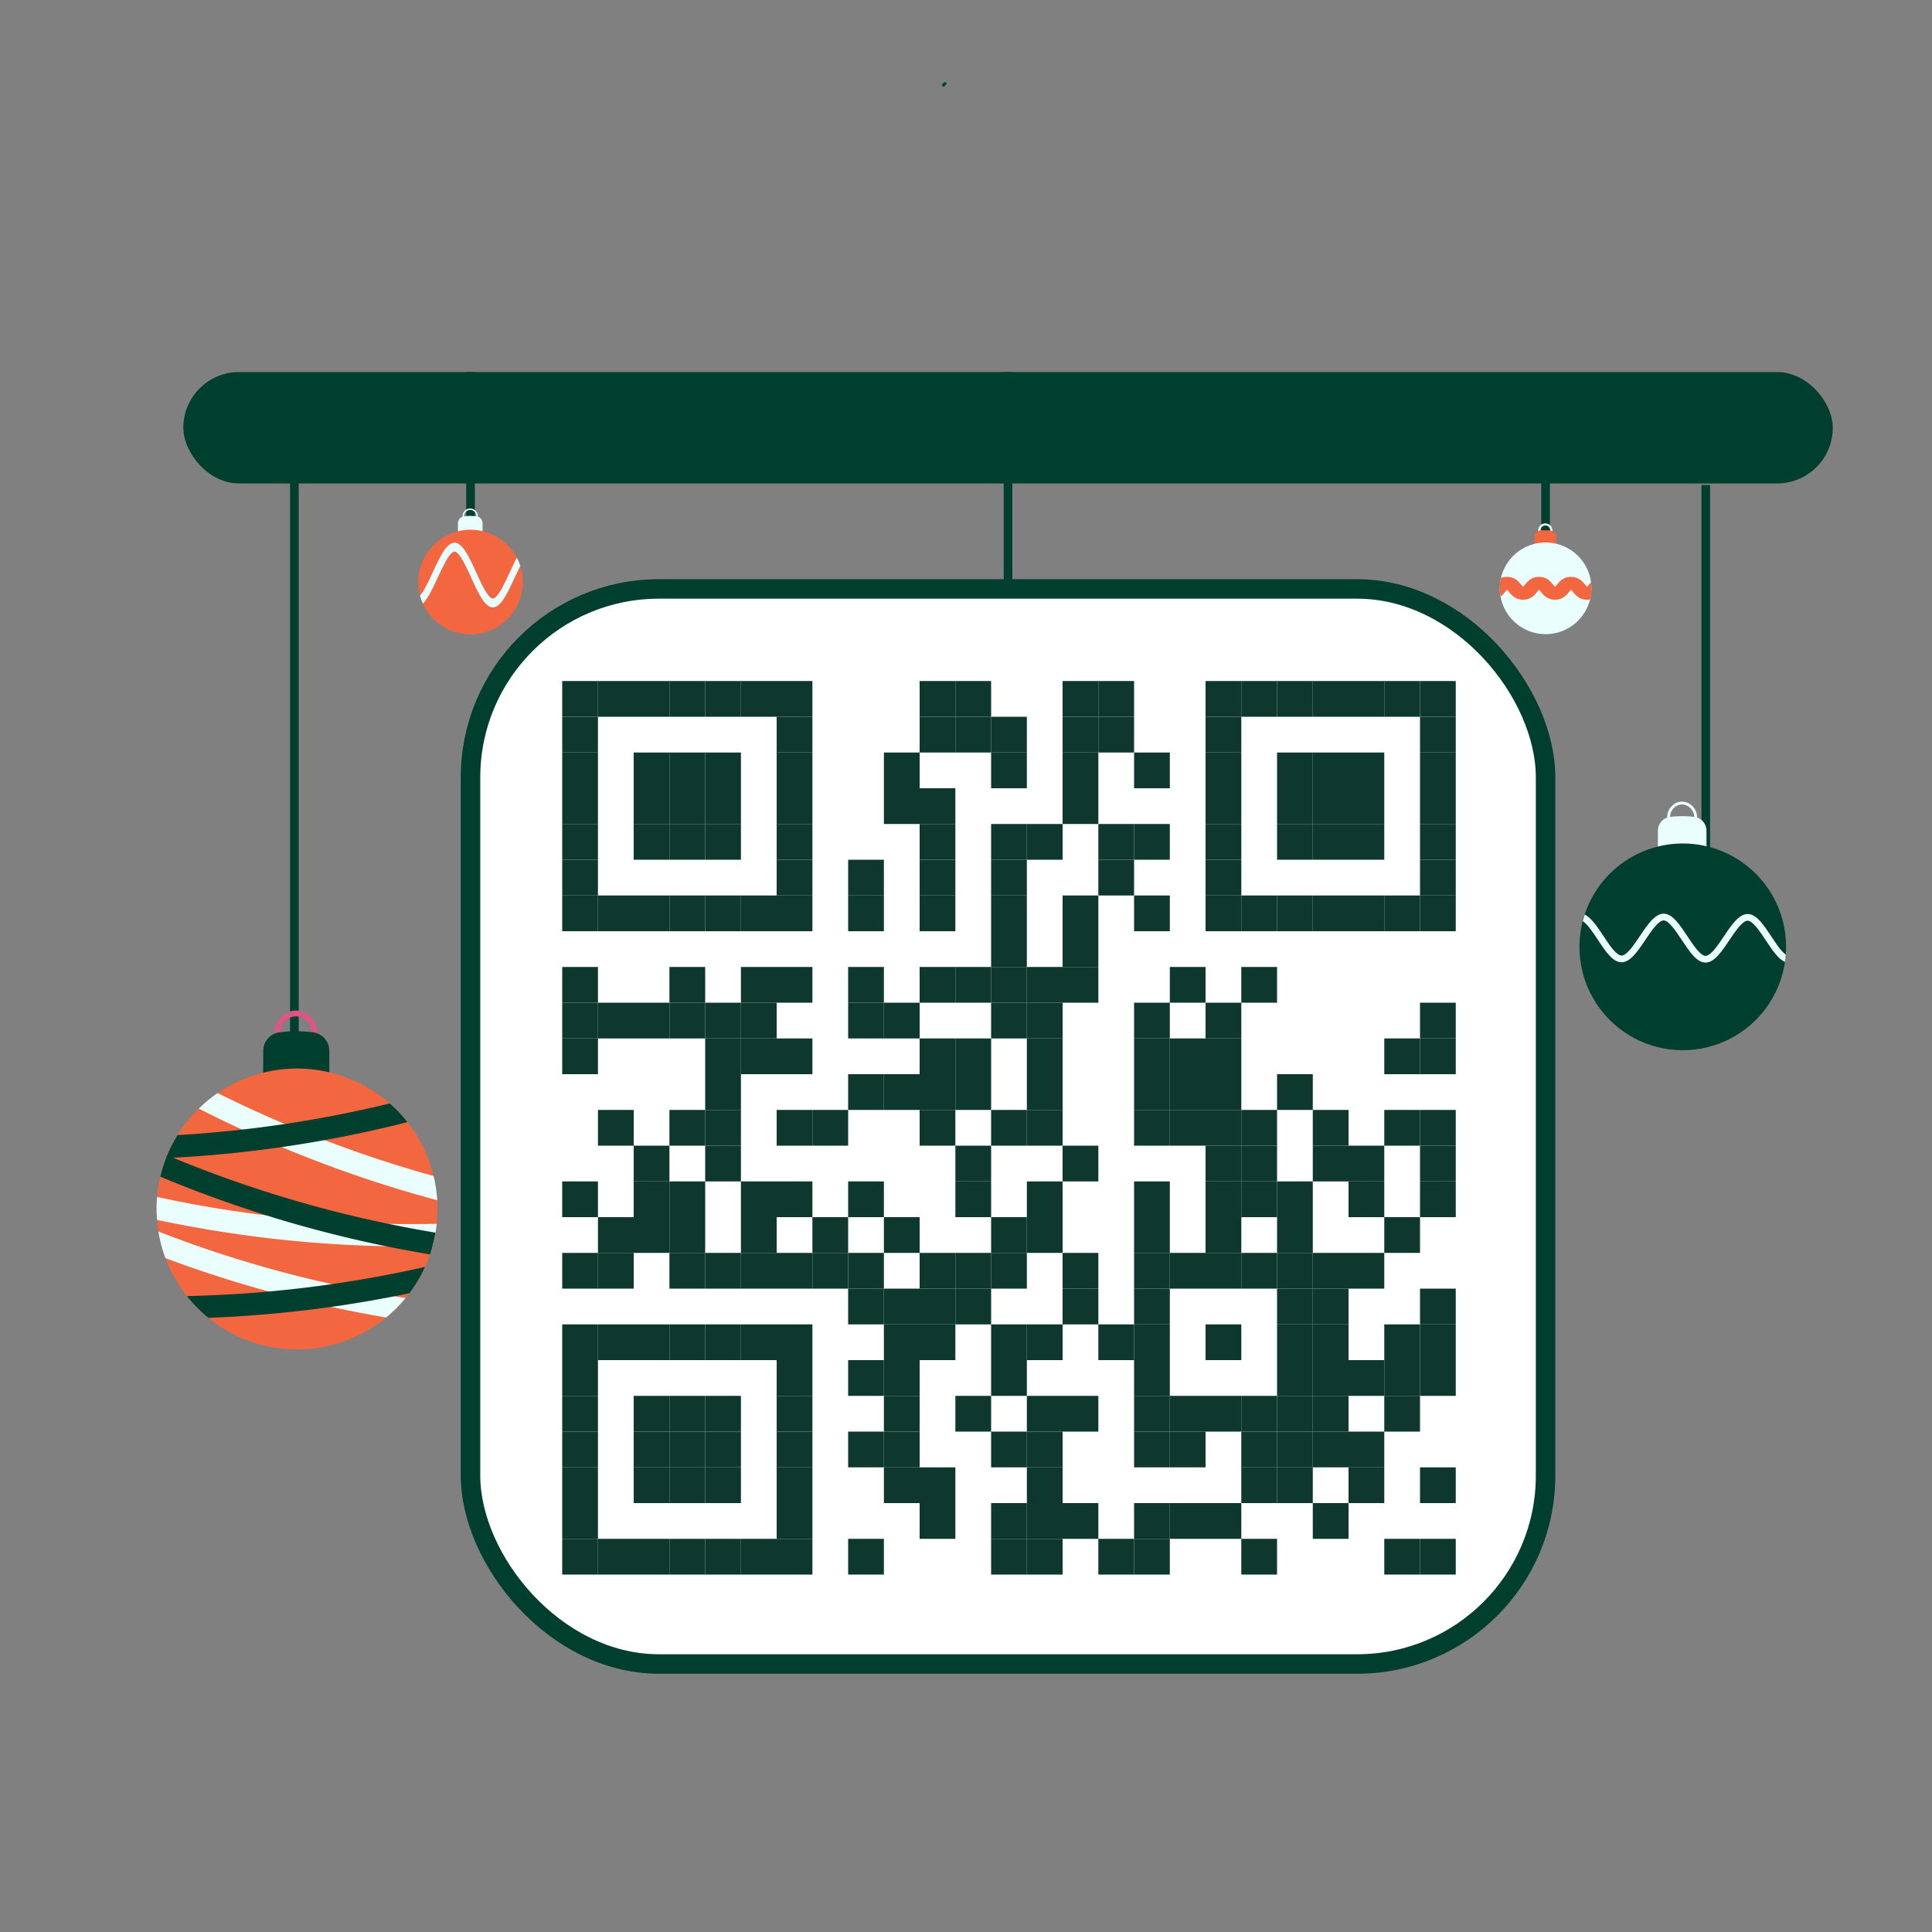 <svg xmlns="http://www.w3.org/2000/svg" viewBox="0 0 2000 2000" width="300" height="300" fill="none">
  <rect x="0" y="0" width="2000" height="2000" fill="#808080" stroke="none"/>
  <g>
    <defs>
      <style>
        .cls-2ne1{fill:none;stroke:#003f2e;stroke-miterlimit:10;stroke-width:8.96px}.cls-2ne3{fill:#eafefe}.cls-2ne4{fill:#003f2e}.cls-2ne6{fill:#f2673f}
      </style>
    </defs>
    <g id="\u0421\u043B\u043E\u0439_5" data-name="\u0421\u043B\u043E\u0439 5">
      <path d="M304.74 496.61v583.03M1765.81 502.09v376.08" class="cls-2ne1"/>
      <path d="M1727.37 847c-.54-8.28 5.71-15.19 13.05-15.66 7.94-.51 15.44 6.65 14.91 15.66" style="stroke-width: 2.95px; stroke: rgb(234, 254, 254); stroke-miterlimit: 10; fill: none;"/>
      <path d="M1766.56 886.42a107.9 107.9 0 0 0-50.43-.17l.16-26.42a14.24 14.24 0 0 1 12.42-14.12 101.1 101.1 0 0 1 10.33-.78 99.58 99.58 0 0 1 15 .78 14.24 14.24 0 0 1 12.49 14.12Z" class="cls-2ne3"/>
      <path d="M1848.91 980.2c0 2.71-.1 5.39-.29 8.06s-.47 5-.83 7.49a106.92 106.92 0 0 1-212.71-15.55 108.52 108.52 0 0 1 1.31-16.84c.38-2.37.83-4.73 1.36-7.05.21-.91.42-1.8.66-2.69.58-2.3 1.24-4.56 2-6.8a106.09 106.09 0 0 1 6.44-15.41c1.12-2.18 2.31-4.3 3.56-6.4a106.91 106.91 0 0 1 197.38 39.47c.35 2.33.61 4.69.8 7.06.2 2.87.32 5.74.32 8.66Z" class="cls-2ne4"/>
      <path d="M1848.62 988.26q-.28 3.78-.83 7.49c-7.08-3-13.32-12.48-19.86-22.37-6-9-13.4-20.25-18.79-20.27-5.39 0-12.89 11.17-18.92 20.15-8 11.92-15.59 23.2-24.68 23.2-9.11 0-16.61-11.38-24.56-23.38-6-9-13.4-20.25-18.79-20.27-5.38 0-12.88 11.15-18.91 20.13-8 11.94-15.59 23.21-24.69 23.21-9.1 0-16.6-11.37-24.56-23.39-4.83-7.3-10.61-16.06-15.51-19.14.58-2.3 1.24-4.56 2-6.8 6.87 3.27 13 12.47 19.33 22.11 6 9 13.39 20.25 18.79 20.27 5.4 0 12.89-11.16 18.92-20.13 8-11.94 15.6-23.22 24.68-23.22 9.12 0 16.62 11.38 24.56 23.39 6 9 13.4 20.26 18.79 20.28 5.4 0 12.9-11.17 18.93-20.14 8-11.93 15.59-23.21 24.68-23.21 9.11 0 16.61 11.37 24.55 23.38 4.6 7 10.12 15.33 14.87 18.71Z" class="cls-2ne3"/>
      <path d="M487.08 385.15v178.58M1043.53 385.15v239.39" class="cls-2ne1"/>
      <path d="M479.67 535.12a7.13 7.13 0 1 1 14.16 0" style="stroke-width: 1.49px; stroke: rgb(234, 254, 254); stroke-miterlimit: 10; fill: none;"/>
      <path d="M499.52 555.06A54.66 54.66 0 0 0 474 555l.08-13.38a7.2 7.2 0 0 1 6.29-7.15 51.67 51.67 0 0 1 5.22-.39 50.5 50.5 0 0 1 7.62.39 7.21 7.21 0 0 1 6.32 7.15Z" class="cls-2ne3"/>
      <path d="M541.22 602.54a53.54 53.54 0 0 1-.57 7.88 53.51 53.51 0 0 1-5 16.06 54.15 54.15 0 0 1-97.27-.27c-.23-.47-.45-1-.67-1.43a54.38 54.38 0 0 1-4.09-30.78c.18-1.2.41-2.39.68-3.57.11-.46.22-.92.34-1.36.29-1.16.62-2.31 1-3.45a54 54 0 0 1 3.25-7.79 56.25 56.25 0 0 1 1.81-3.24 54.15 54.15 0 0 1 93.28.87c.37.63.72 1.28 1.06 1.93a49.71 49.71 0 0 1 2.18 4.67c.5 1.23 1 2.51 1.38 3.79a53.7 53.7 0 0 1 2 8.72c.17 1.17.31 2.37.4 3.58.16 1.47.22 2.92.22 4.39Z" class="cls-2ne6"/>
      <path d="M538.6 585.87c-2 4-4 8.24-5.85 12.21-7.33 15.77-14.26 30.68-22.57 30.68-8.33 0-15.18-15-22.45-30.91-5.46-11.94-12.25-26.78-17.17-26.8-4.93 0-11.79 14.75-17.3 26.61-5.16 11.1-10.11 21.77-15.49 27.12a54.36 54.36 0 0 1-2.94-8.26c4.23-4.77 9.07-15.17 13.15-24 7.34-15.78 14.27-30.69 22.58-30.69 8.33.06 15.18 15 22.45 30.92 5.46 11.94 12.24 26.78 17.17 26.81 4.94 0 11.8-14.77 17.3-26.62 2.55-5.49 5-10.87 7.57-15.55a49.71 49.71 0 0 1 2.18 4.67c.49 1.25.96 2.53 1.37 3.81Z" class="cls-2ne3"/>
      <path d="M287.6 1070.43c-.74-11.25 7.77-20.66 17.74-21.29 10.8-.69 21 9 20.28 21.29" style="stroke: rgb(218, 86, 133); stroke-width: 6.01px; stroke-miterlimit: 10; fill: none;"/>
      <path d="M340.88 1124a146.8 146.8 0 0 0-68.56-.23l.22-35.92a19.34 19.34 0 0 1 16.89-19.19 136.46 136.46 0 0 1 34.48 0 19.37 19.37 0 0 1 17 19.2Z" class="cls-2ne4"/>
      <path d="M452.87 1251.48a142.7 142.7 0 0 1-.82 15.41c-.31 3.07-.74 6.09-1.25 9.09a133.55 133.55 0 0 1-3.16 14.15c-.74 2.83-1.62 5.63-2.58 8.39a132.89 132.89 0 0 1-5.15 13c-.62 1.43-1.3 2.85-2 4.26a142.68 142.68 0 0 1-14.13 23q-1.89 2.54-3.9 5a145.93 145.93 0 0 1-20.21 20.17c-.26.24-.53.47-.8.68a145.27 145.27 0 0 1-183.13-.32c-1.21-1-2.39-2-3.56-3A146 146 0 0 1 176.7 1315q-3-6.15-5.4-12.62a141.5 141.5 0 0 1-7.31-27.54q-1-6-1.44-12.07c-.3-3.74-.45-7.5-.45-11.31 0-4.17.18-8.31.54-12.39.28-3.54.71-7 1.26-10.49.52-3.25 1.13-6.45 1.86-9.61.07-.32.14-.64.23-.94a138.7 138.7 0 0 1 5.95-19.16c.36-1 .75-2 1.18-2.94 1.49-3.69 3.17-7.29 5-10.8q2.29-4.44 4.84-8.69c.29-.48.57-1 .88-1.41a145.06 145.06 0 0 1 22-27.44 141.79 141.79 0 0 1 19.54-16.08 145.61 145.61 0 0 1 208.08 47.26 143.45 143.45 0 0 1 15.44 38.65q1.49 6.22 2.44 12.67c.48 3.17.83 6.38 1.08 9.61.08.9.15 1.81.2 2.74.16 3 .25 6.01.25 9.04Z" class="cls-2ne6"/>
      <path d="M452.58 1242.46a1266.18 1266.18 0 0 1-144.25-48.15q-8.37-3.36-16.68-6.86-20.65-8.65-41.07-18.1-22.59-10.41-44.78-21.74a141.79 141.79 0 0 1 19.54-16.08q34.2 17.12 69.34 32 11.11 4.76 22.31 9.25 9.4 3.79 18.93 7.43c36.95 14.17 74.77 26.62 112.94 37.19q1.49 6.22 2.44 12.67c.48 3.17.83 6.38 1.08 9.61.08.94.15 1.85.2 2.78ZM452.05 1266.89c-.31 3.07-.74 6.09-1.25 9.09a133.55 133.55 0 0 1-3.16 14.15q-11.36.21-22.72.21-12.62 0-25.23-.25c-30.77-.6-61.55-2.35-92.05-5.2a1270.15 1270.15 0 0 1-145.09-22.1c-.3-3.74-.45-7.5-.45-11.31 0-4.17.18-8.31.54-12.39 37.44 8.13 75.41 14.51 113.45 19.12q16.85 2 33.7 3.62c30.63 2.87 61.53 4.58 92.45 5.13q24.95.45 49.81-.07ZM419.88 1343.69a145.93 145.93 0 0 1-20.21 20.17q-28.51-4.86-56.8-11-30.28-6.58-60.09-14.65c-1.45-.39-2.89-.79-4.33-1.2-36.11-9.87-72-21.45-107.15-34.57a141.5 141.5 0 0 1-7.31-27.54 1244.18 1244.18 0 0 0 124.83 41q27.26 7.37 55 13.48 32.1 7.14 64.6 12.53c3.82.57 7.63 1.19 11.46 1.78Z" class="cls-2ne3"/>
      <path d="M439.91 1311.51c-.62 1.43-1.3 2.85-2 4.26a142.68 142.68 0 0 1-14.13 23q-7.66 1.63-15.37 3.1-32.64 6.39-65.54 11-20.13 2.85-40.28 5c-28.78 3.12-57.79 5.24-86.85 6.36-1.21-1-2.39-2-3.56-3a143.48 143.48 0 0 1-18.66-19.52c28.37-.62 56.74-2.21 84.93-4.76q10.85-1 21.65-2.13 21.86-2.35 43.71-5.55c32.19-4.63 64.36-10.56 96.1-17.76ZM421.77 1161.63c-28.39 7.2-57.08 13.44-85.85 18.62q-17.54 3.18-35.09 5.85c-3.07.46-6.11.91-9.18 1.35-37.17 5.35-74.75 9-112.37 11.07l-7.34.37c.36-1 .75-2 1.18-2.94 1.49-3.69 3.17-7.29 5-10.8q2.29-4.44 4.84-8.69c.29-.48.57-1 .88-1.41q33.44-1.92 66.77-5.7 22.12-2.49 44.1-5.78l2.67-.39c35.54-5.38 71-12.37 106.12-20.88a144.9 144.9 0 0 1 18.27 19.33Z" class="cls-2ne4"/>
      <path d="M450.8 1276a133.55 133.55 0 0 1-3.16 14.15c-.74 2.83-1.62 5.63-2.58 8.39q-22.72-3.8-45.37-8.43c-33.78-6.91-67.32-15.22-100.27-24.82q-11.69-3.39-23.33-7.06a1249.826 1249.826 0 0 1-110.1-40.16 138.7 138.7 0 0 1 5.95-19.16c.36-1 .75-2 1.18-2.94 2 .87 4.11 1.73 6.16 2.57A1240.28 1240.28 0 0 0 305.91 1243c31.66 9.25 63.88 17.25 96.33 23.93q24.21 5.07 48.56 9.07Z" class="cls-2ne4"/>
      <path d="M1599.98 399.22v233.92" class="cls-2ne1"/>
      <path d="M1593.49 549.89a6.25 6.25 0 1 1 12.41 0" style="stroke-width: 2.18px; stroke: rgb(234, 254, 254); stroke-miterlimit: 10; fill: none;"/>
      <path d="M1610.89 567.37a48.1 48.1 0 0 0-22.39-.08l.07-11.72a6.32 6.32 0 0 1 5.52-6.27 43.83 43.83 0 0 1 11.25 0 6.33 6.33 0 0 1 5.55 6.27Z" class="cls-2ne6"/>
      <path d="M1647.44 609a47.47 47.47 0 0 1-4.87 21c-.1.19-.19.38-.29.56-.44.87-.91 1.72-1.41 2.56a47.77 47.77 0 0 1-11 12.8 47.45 47.45 0 0 1-72.37-15.86c-.06-.1-.11-.2-.16-.3-.48-1-.92-2-1.33-3a46.75 46.75 0 0 1-2.64-9.08 47.63 47.63 0 0 1-.8-8.67 47.07 47.07 0 0 1 .59-7.47c.16-1.06.36-2.11.6-3.14a47.32 47.32 0 0 1 4-11c.47-.92 1-1.82 1.51-2.7l.07-.14a47.49 47.49 0 0 1 81.33 0l.45.75c.65 1.14 1.25 2.29 1.82 3.48.36.75.7 1.53 1 2.3a47.51 47.51 0 0 1 3 11c0 .23.06.46.09.69.11.81.2 1.62.26 2.45.1 1.2.15 2.47.15 3.77Z" class="cls-2ne3"/>
      <path d="M1647.29 605.16c-.06-.83-.15-1.64-.26-2.45-.82.87-1.5 1.72-2.08 2.45a16 16 0 0 1-2.09 2.34 16.56 16.56 0 0 1-2.07-2.34c-2.4-3-6.4-8-14.48-8s-12.07 5-14.46 8a16.55 16.55 0 0 1-2.09 2.34 16 16 0 0 1-2.07-2.34c-2.4-3-6.41-8-14.48-8s-12.07 5-14.47 8a16 16 0 0 1-2.08 2.34 16.55 16.55 0 0 1-2.08-2.34c-2.39-3-6.4-8-14.48-8a16.15 16.15 0 0 0-6.38 1.23c-.24 1-.44 2.08-.6 3.14a47.07 47.07 0 0 0-.59 7.47 47.63 47.63 0 0 0 .8 8.67 26 26 0 0 0 4.71-4.84 18.46 18.46 0 0 1 2.07-2.34 17 17 0 0 1 2.09 2.34c2.4 3 6.4 8 14.47 8s12.08-5 14.47-8a16.92 16.92 0 0 1 2.08-2.33 16.29 16.29 0 0 1 2.08 2.33c2.4 3 6.41 8 14.47 8s12.08-5 14.48-8a17.71 17.71 0 0 1 2.07-2.34 17.69 17.69 0 0 1 2.09 2.34c2.4 3 6.4 8 14.46 8a17.36 17.36 0 0 0 3.16-.28 47.43 47.43 0 0 0 1.42-11.57c-.01-1.28-.06-2.55-.16-3.82Z" class="cls-2ne6"/>
      <path d="M977.17 85.47 975.64 87a1.21 1.21 0 0 0-.31.49 1.11 1.11 0 0 0-.13.57 1.15 1.15 0 0 0 .13.58 1.11 1.11 0 0 0 .31.48 1.47 1.47 0 0 0 1.06.44h.4a1.44 1.44 0 0 0 .66-.39l1.53-1.53a1 1 0 0 0 .31-.48 1.06 1.06 0 0 0 .13-.58 1.08 1.08 0 0 0-.13-.58 1.14 1.14 0 0 0-.31-.48 1.5 1.5 0 0 0-1.06-.44l-.39.06a1.54 1.54 0 0 0-.67.38Z" class="cls-2ne4"/>
      <rect width="1112.9" height="1112.9" x="487.08" y="609.67" rx="195.07" style="fill: rgb(255, 255, 255); stroke-width: 20.18px; stroke-miterlimit: 10; stroke: rgb(0, 63, 46);"/>
      <rect width="1707.48" height="115.31" x="189.79" y="385.15" class="cls-2ne4" rx="57.65"/>
    </g>
  </g>
  <svg>
    <g>
      <g transform="translate(582, 705)scale(3.7)">
        <rect x="0" y="0" width="250" height="250" fill="#ffffff"/>
        <rect x="0" y="0" width="10" height="10" fill="#0e372d"/>
        <rect x="10" y="0" width="10" height="10" fill="#0e372d"/>
        <rect x="20" y="0" width="10" height="10" fill="#0e372d"/>
        <rect x="30" y="0" width="10" height="10" fill="#0e372d"/>
        <rect x="40" y="0" width="10" height="10" fill="#0e372d"/>
        <rect x="50" y="0" width="10" height="10" fill="#0e372d"/>
        <rect x="60" y="0" width="10" height="10" fill="#0e372d"/>
        <rect x="100" y="0" width="10" height="10" fill="#0e372d"/>
        <rect x="110" y="0" width="10" height="10" fill="#0e372d"/>
        <rect x="140" y="0" width="10" height="10" fill="#0e372d"/>
        <rect x="150" y="0" width="10" height="10" fill="#0e372d"/>
        <rect x="180" y="0" width="10" height="10" fill="#0e372d"/>
        <rect x="190" y="0" width="10" height="10" fill="#0e372d"/>
        <rect x="200" y="0" width="10" height="10" fill="#0e372d"/>
        <rect x="210" y="0" width="10" height="10" fill="#0e372d"/>
        <rect x="220" y="0" width="10" height="10" fill="#0e372d"/>
        <rect x="230" y="0" width="10" height="10" fill="#0e372d"/>
        <rect x="240" y="0" width="10" height="10" fill="#0e372d"/>
        <rect x="0" y="10" width="10" height="10" fill="#0e372d"/>
        <rect x="60" y="10" width="10" height="10" fill="#0e372d"/>
        <rect x="100" y="10" width="10" height="10" fill="#0e372d"/>
        <rect x="110" y="10" width="10" height="10" fill="#0e372d"/>
        <rect x="120" y="10" width="10" height="10" fill="#0e372d"/>
        <rect x="140" y="10" width="10" height="10" fill="#0e372d"/>
        <rect x="150" y="10" width="10" height="10" fill="#0e372d"/>
        <rect x="180" y="10" width="10" height="10" fill="#0e372d"/>
        <rect x="240" y="10" width="10" height="10" fill="#0e372d"/>
        <rect x="0" y="20" width="10" height="10" fill="#0e372d"/>
        <rect x="20" y="20" width="10" height="10" fill="#0e372d"/>
        <rect x="30" y="20" width="10" height="10" fill="#0e372d"/>
        <rect x="40" y="20" width="10" height="10" fill="#0e372d"/>
        <rect x="60" y="20" width="10" height="10" fill="#0e372d"/>
        <rect x="90" y="20" width="10" height="10" fill="#0e372d"/>
        <rect x="120" y="20" width="10" height="10" fill="#0e372d"/>
        <rect x="140" y="20" width="10" height="10" fill="#0e372d"/>
        <rect x="160" y="20" width="10" height="10" fill="#0e372d"/>
        <rect x="180" y="20" width="10" height="10" fill="#0e372d"/>
        <rect x="200" y="20" width="10" height="10" fill="#0e372d"/>
        <rect x="210" y="20" width="10" height="10" fill="#0e372d"/>
        <rect x="220" y="20" width="10" height="10" fill="#0e372d"/>
        <rect x="240" y="20" width="10" height="10" fill="#0e372d"/>
        <rect x="0" y="30" width="10" height="10" fill="#0e372d"/>
        <rect x="20" y="30" width="10" height="10" fill="#0e372d"/>
        <rect x="30" y="30" width="10" height="10" fill="#0e372d"/>
        <rect x="40" y="30" width="10" height="10" fill="#0e372d"/>
        <rect x="60" y="30" width="10" height="10" fill="#0e372d"/>
        <rect x="90" y="30" width="10" height="10" fill="#0e372d"/>
        <rect x="100" y="30" width="10" height="10" fill="#0e372d"/>
        <rect x="140" y="30" width="10" height="10" fill="#0e372d"/>
        <rect x="180" y="30" width="10" height="10" fill="#0e372d"/>
        <rect x="200" y="30" width="10" height="10" fill="#0e372d"/>
        <rect x="210" y="30" width="10" height="10" fill="#0e372d"/>
        <rect x="220" y="30" width="10" height="10" fill="#0e372d"/>
        <rect x="240" y="30" width="10" height="10" fill="#0e372d"/>
        <rect x="0" y="40" width="10" height="10" fill="#0e372d"/>
        <rect x="20" y="40" width="10" height="10" fill="#0e372d"/>
        <rect x="30" y="40" width="10" height="10" fill="#0e372d"/>
        <rect x="40" y="40" width="10" height="10" fill="#0e372d"/>
        <rect x="60" y="40" width="10" height="10" fill="#0e372d"/>
        <rect x="100" y="40" width="10" height="10" fill="#0e372d"/>
        <rect x="120" y="40" width="10" height="10" fill="#0e372d"/>
        <rect x="130" y="40" width="10" height="10" fill="#0e372d"/>
        <rect x="150" y="40" width="10" height="10" fill="#0e372d"/>
        <rect x="160" y="40" width="10" height="10" fill="#0e372d"/>
        <rect x="180" y="40" width="10" height="10" fill="#0e372d"/>
        <rect x="200" y="40" width="10" height="10" fill="#0e372d"/>
        <rect x="210" y="40" width="10" height="10" fill="#0e372d"/>
        <rect x="220" y="40" width="10" height="10" fill="#0e372d"/>
        <rect x="240" y="40" width="10" height="10" fill="#0e372d"/>
        <rect x="0" y="50" width="10" height="10" fill="#0e372d"/>
        <rect x="60" y="50" width="10" height="10" fill="#0e372d"/>
        <rect x="80" y="50" width="10" height="10" fill="#0e372d"/>
        <rect x="100" y="50" width="10" height="10" fill="#0e372d"/>
        <rect x="120" y="50" width="10" height="10" fill="#0e372d"/>
        <rect x="150" y="50" width="10" height="10" fill="#0e372d"/>
        <rect x="180" y="50" width="10" height="10" fill="#0e372d"/>
        <rect x="240" y="50" width="10" height="10" fill="#0e372d"/>
        <rect x="0" y="60" width="10" height="10" fill="#0e372d"/>
        <rect x="10" y="60" width="10" height="10" fill="#0e372d"/>
        <rect x="20" y="60" width="10" height="10" fill="#0e372d"/>
        <rect x="30" y="60" width="10" height="10" fill="#0e372d"/>
        <rect x="40" y="60" width="10" height="10" fill="#0e372d"/>
        <rect x="50" y="60" width="10" height="10" fill="#0e372d"/>
        <rect x="60" y="60" width="10" height="10" fill="#0e372d"/>
        <rect x="80" y="60" width="10" height="10" fill="#0e372d"/>
        <rect x="100" y="60" width="10" height="10" fill="#0e372d"/>
        <rect x="120" y="60" width="10" height="10" fill="#0e372d"/>
        <rect x="140" y="60" width="10" height="10" fill="#0e372d"/>
        <rect x="160" y="60" width="10" height="10" fill="#0e372d"/>
        <rect x="180" y="60" width="10" height="10" fill="#0e372d"/>
        <rect x="190" y="60" width="10" height="10" fill="#0e372d"/>
        <rect x="200" y="60" width="10" height="10" fill="#0e372d"/>
        <rect x="210" y="60" width="10" height="10" fill="#0e372d"/>
        <rect x="220" y="60" width="10" height="10" fill="#0e372d"/>
        <rect x="230" y="60" width="10" height="10" fill="#0e372d"/>
        <rect x="240" y="60" width="10" height="10" fill="#0e372d"/>
        <rect x="120" y="70" width="10" height="10" fill="#0e372d"/>
        <rect x="140" y="70" width="10" height="10" fill="#0e372d"/>
        <rect x="0" y="80" width="10" height="10" fill="#0e372d"/>
        <rect x="30" y="80" width="10" height="10" fill="#0e372d"/>
        <rect x="50" y="80" width="10" height="10" fill="#0e372d"/>
        <rect x="60" y="80" width="10" height="10" fill="#0e372d"/>
        <rect x="80" y="80" width="10" height="10" fill="#0e372d"/>
        <rect x="100" y="80" width="10" height="10" fill="#0e372d"/>
        <rect x="110" y="80" width="10" height="10" fill="#0e372d"/>
        <rect x="120" y="80" width="10" height="10" fill="#0e372d"/>
        <rect x="130" y="80" width="10" height="10" fill="#0e372d"/>
        <rect x="140" y="80" width="10" height="10" fill="#0e372d"/>
        <rect x="170" y="80" width="10" height="10" fill="#0e372d"/>
        <rect x="190" y="80" width="10" height="10" fill="#0e372d"/>
        <rect x="0" y="90" width="10" height="10" fill="#0e372d"/>
        <rect x="10" y="90" width="10" height="10" fill="#0e372d"/>
        <rect x="20" y="90" width="10" height="10" fill="#0e372d"/>
        <rect x="30" y="90" width="10" height="10" fill="#0e372d"/>
        <rect x="40" y="90" width="10" height="10" fill="#0e372d"/>
        <rect x="50" y="90" width="10" height="10" fill="#0e372d"/>
        <rect x="80" y="90" width="10" height="10" fill="#0e372d"/>
        <rect x="90" y="90" width="10" height="10" fill="#0e372d"/>
        <rect x="120" y="90" width="10" height="10" fill="#0e372d"/>
        <rect x="130" y="90" width="10" height="10" fill="#0e372d"/>
        <rect x="160" y="90" width="10" height="10" fill="#0e372d"/>
        <rect x="180" y="90" width="10" height="10" fill="#0e372d"/>
        <rect x="240" y="90" width="10" height="10" fill="#0e372d"/>
        <rect x="0" y="100" width="10" height="10" fill="#0e372d"/>
        <rect x="40" y="100" width="10" height="10" fill="#0e372d"/>
        <rect x="50" y="100" width="10" height="10" fill="#0e372d"/>
        <rect x="60" y="100" width="10" height="10" fill="#0e372d"/>
        <rect x="100" y="100" width="10" height="10" fill="#0e372d"/>
        <rect x="110" y="100" width="10" height="10" fill="#0e372d"/>
        <rect x="130" y="100" width="10" height="10" fill="#0e372d"/>
        <rect x="160" y="100" width="10" height="10" fill="#0e372d"/>
        <rect x="170" y="100" width="10" height="10" fill="#0e372d"/>
        <rect x="180" y="100" width="10" height="10" fill="#0e372d"/>
        <rect x="230" y="100" width="10" height="10" fill="#0e372d"/>
        <rect x="240" y="100" width="10" height="10" fill="#0e372d"/>
        <rect x="40" y="110" width="10" height="10" fill="#0e372d"/>
        <rect x="80" y="110" width="10" height="10" fill="#0e372d"/>
        <rect x="90" y="110" width="10" height="10" fill="#0e372d"/>
        <rect x="100" y="110" width="10" height="10" fill="#0e372d"/>
        <rect x="110" y="110" width="10" height="10" fill="#0e372d"/>
        <rect x="130" y="110" width="10" height="10" fill="#0e372d"/>
        <rect x="160" y="110" width="10" height="10" fill="#0e372d"/>
        <rect x="170" y="110" width="10" height="10" fill="#0e372d"/>
        <rect x="180" y="110" width="10" height="10" fill="#0e372d"/>
        <rect x="200" y="110" width="10" height="10" fill="#0e372d"/>
        <rect x="10" y="120" width="10" height="10" fill="#0e372d"/>
        <rect x="30" y="120" width="10" height="10" fill="#0e372d"/>
        <rect x="40" y="120" width="10" height="10" fill="#0e372d"/>
        <rect x="60" y="120" width="10" height="10" fill="#0e372d"/>
        <rect x="70" y="120" width="10" height="10" fill="#0e372d"/>
        <rect x="100" y="120" width="10" height="10" fill="#0e372d"/>
        <rect x="120" y="120" width="10" height="10" fill="#0e372d"/>
        <rect x="130" y="120" width="10" height="10" fill="#0e372d"/>
        <rect x="160" y="120" width="10" height="10" fill="#0e372d"/>
        <rect x="170" y="120" width="10" height="10" fill="#0e372d"/>
        <rect x="180" y="120" width="10" height="10" fill="#0e372d"/>
        <rect x="190" y="120" width="10" height="10" fill="#0e372d"/>
        <rect x="210" y="120" width="10" height="10" fill="#0e372d"/>
        <rect x="230" y="120" width="10" height="10" fill="#0e372d"/>
        <rect x="240" y="120" width="10" height="10" fill="#0e372d"/>
        <rect x="20" y="130" width="10" height="10" fill="#0e372d"/>
        <rect x="40" y="130" width="10" height="10" fill="#0e372d"/>
        <rect x="110" y="130" width="10" height="10" fill="#0e372d"/>
        <rect x="140" y="130" width="10" height="10" fill="#0e372d"/>
        <rect x="180" y="130" width="10" height="10" fill="#0e372d"/>
        <rect x="190" y="130" width="10" height="10" fill="#0e372d"/>
        <rect x="210" y="130" width="10" height="10" fill="#0e372d"/>
        <rect x="220" y="130" width="10" height="10" fill="#0e372d"/>
        <rect x="240" y="130" width="10" height="10" fill="#0e372d"/>
        <rect x="0" y="140" width="10" height="10" fill="#0e372d"/>
        <rect x="20" y="140" width="10" height="10" fill="#0e372d"/>
        <rect x="30" y="140" width="10" height="10" fill="#0e372d"/>
        <rect x="50" y="140" width="10" height="10" fill="#0e372d"/>
        <rect x="60" y="140" width="10" height="10" fill="#0e372d"/>
        <rect x="80" y="140" width="10" height="10" fill="#0e372d"/>
        <rect x="110" y="140" width="10" height="10" fill="#0e372d"/>
        <rect x="130" y="140" width="10" height="10" fill="#0e372d"/>
        <rect x="160" y="140" width="10" height="10" fill="#0e372d"/>
        <rect x="180" y="140" width="10" height="10" fill="#0e372d"/>
        <rect x="190" y="140" width="10" height="10" fill="#0e372d"/>
        <rect x="200" y="140" width="10" height="10" fill="#0e372d"/>
        <rect x="220" y="140" width="10" height="10" fill="#0e372d"/>
        <rect x="240" y="140" width="10" height="10" fill="#0e372d"/>
        <rect x="10" y="150" width="10" height="10" fill="#0e372d"/>
        <rect x="20" y="150" width="10" height="10" fill="#0e372d"/>
        <rect x="30" y="150" width="10" height="10" fill="#0e372d"/>
        <rect x="50" y="150" width="10" height="10" fill="#0e372d"/>
        <rect x="70" y="150" width="10" height="10" fill="#0e372d"/>
        <rect x="90" y="150" width="10" height="10" fill="#0e372d"/>
        <rect x="120" y="150" width="10" height="10" fill="#0e372d"/>
        <rect x="130" y="150" width="10" height="10" fill="#0e372d"/>
        <rect x="160" y="150" width="10" height="10" fill="#0e372d"/>
        <rect x="180" y="150" width="10" height="10" fill="#0e372d"/>
        <rect x="200" y="150" width="10" height="10" fill="#0e372d"/>
        <rect x="230" y="150" width="10" height="10" fill="#0e372d"/>
        <rect x="0" y="160" width="10" height="10" fill="#0e372d"/>
        <rect x="10" y="160" width="10" height="10" fill="#0e372d"/>
        <rect x="30" y="160" width="10" height="10" fill="#0e372d"/>
        <rect x="40" y="160" width="10" height="10" fill="#0e372d"/>
        <rect x="50" y="160" width="10" height="10" fill="#0e372d"/>
        <rect x="60" y="160" width="10" height="10" fill="#0e372d"/>
        <rect x="70" y="160" width="10" height="10" fill="#0e372d"/>
        <rect x="80" y="160" width="10" height="10" fill="#0e372d"/>
        <rect x="100" y="160" width="10" height="10" fill="#0e372d"/>
        <rect x="110" y="160" width="10" height="10" fill="#0e372d"/>
        <rect x="120" y="160" width="10" height="10" fill="#0e372d"/>
        <rect x="140" y="160" width="10" height="10" fill="#0e372d"/>
        <rect x="160" y="160" width="10" height="10" fill="#0e372d"/>
        <rect x="170" y="160" width="10" height="10" fill="#0e372d"/>
        <rect x="180" y="160" width="10" height="10" fill="#0e372d"/>
        <rect x="190" y="160" width="10" height="10" fill="#0e372d"/>
        <rect x="200" y="160" width="10" height="10" fill="#0e372d"/>
        <rect x="210" y="160" width="10" height="10" fill="#0e372d"/>
        <rect x="220" y="160" width="10" height="10" fill="#0e372d"/>
        <rect x="80" y="170" width="10" height="10" fill="#0e372d"/>
        <rect x="90" y="170" width="10" height="10" fill="#0e372d"/>
        <rect x="100" y="170" width="10" height="10" fill="#0e372d"/>
        <rect x="110" y="170" width="10" height="10" fill="#0e372d"/>
        <rect x="140" y="170" width="10" height="10" fill="#0e372d"/>
        <rect x="160" y="170" width="10" height="10" fill="#0e372d"/>
        <rect x="200" y="170" width="10" height="10" fill="#0e372d"/>
        <rect x="210" y="170" width="10" height="10" fill="#0e372d"/>
        <rect x="240" y="170" width="10" height="10" fill="#0e372d"/>
        <rect x="0" y="180" width="10" height="10" fill="#0e372d"/>
        <rect x="10" y="180" width="10" height="10" fill="#0e372d"/>
        <rect x="20" y="180" width="10" height="10" fill="#0e372d"/>
        <rect x="30" y="180" width="10" height="10" fill="#0e372d"/>
        <rect x="40" y="180" width="10" height="10" fill="#0e372d"/>
        <rect x="50" y="180" width="10" height="10" fill="#0e372d"/>
        <rect x="60" y="180" width="10" height="10" fill="#0e372d"/>
        <rect x="90" y="180" width="10" height="10" fill="#0e372d"/>
        <rect x="100" y="180" width="10" height="10" fill="#0e372d"/>
        <rect x="120" y="180" width="10" height="10" fill="#0e372d"/>
        <rect x="130" y="180" width="10" height="10" fill="#0e372d"/>
        <rect x="150" y="180" width="10" height="10" fill="#0e372d"/>
        <rect x="160" y="180" width="10" height="10" fill="#0e372d"/>
        <rect x="180" y="180" width="10" height="10" fill="#0e372d"/>
        <rect x="200" y="180" width="10" height="10" fill="#0e372d"/>
        <rect x="210" y="180" width="10" height="10" fill="#0e372d"/>
        <rect x="230" y="180" width="10" height="10" fill="#0e372d"/>
        <rect x="240" y="180" width="10" height="10" fill="#0e372d"/>
        <rect x="0" y="190" width="10" height="10" fill="#0e372d"/>
        <rect x="60" y="190" width="10" height="10" fill="#0e372d"/>
        <rect x="80" y="190" width="10" height="10" fill="#0e372d"/>
        <rect x="90" y="190" width="10" height="10" fill="#0e372d"/>
        <rect x="120" y="190" width="10" height="10" fill="#0e372d"/>
        <rect x="160" y="190" width="10" height="10" fill="#0e372d"/>
        <rect x="200" y="190" width="10" height="10" fill="#0e372d"/>
        <rect x="210" y="190" width="10" height="10" fill="#0e372d"/>
        <rect x="220" y="190" width="10" height="10" fill="#0e372d"/>
        <rect x="230" y="190" width="10" height="10" fill="#0e372d"/>
        <rect x="240" y="190" width="10" height="10" fill="#0e372d"/>
        <rect x="0" y="200" width="10" height="10" fill="#0e372d"/>
        <rect x="20" y="200" width="10" height="10" fill="#0e372d"/>
        <rect x="30" y="200" width="10" height="10" fill="#0e372d"/>
        <rect x="40" y="200" width="10" height="10" fill="#0e372d"/>
        <rect x="60" y="200" width="10" height="10" fill="#0e372d"/>
        <rect x="90" y="200" width="10" height="10" fill="#0e372d"/>
        <rect x="110" y="200" width="10" height="10" fill="#0e372d"/>
        <rect x="130" y="200" width="10" height="10" fill="#0e372d"/>
        <rect x="140" y="200" width="10" height="10" fill="#0e372d"/>
        <rect x="160" y="200" width="10" height="10" fill="#0e372d"/>
        <rect x="170" y="200" width="10" height="10" fill="#0e372d"/>
        <rect x="180" y="200" width="10" height="10" fill="#0e372d"/>
        <rect x="190" y="200" width="10" height="10" fill="#0e372d"/>
        <rect x="200" y="200" width="10" height="10" fill="#0e372d"/>
        <rect x="210" y="200" width="10" height="10" fill="#0e372d"/>
        <rect x="230" y="200" width="10" height="10" fill="#0e372d"/>
        <rect x="0" y="210" width="10" height="10" fill="#0e372d"/>
        <rect x="20" y="210" width="10" height="10" fill="#0e372d"/>
        <rect x="30" y="210" width="10" height="10" fill="#0e372d"/>
        <rect x="40" y="210" width="10" height="10" fill="#0e372d"/>
        <rect x="60" y="210" width="10" height="10" fill="#0e372d"/>
        <rect x="80" y="210" width="10" height="10" fill="#0e372d"/>
        <rect x="90" y="210" width="10" height="10" fill="#0e372d"/>
        <rect x="120" y="210" width="10" height="10" fill="#0e372d"/>
        <rect x="130" y="210" width="10" height="10" fill="#0e372d"/>
        <rect x="160" y="210" width="10" height="10" fill="#0e372d"/>
        <rect x="170" y="210" width="10" height="10" fill="#0e372d"/>
        <rect x="190" y="210" width="10" height="10" fill="#0e372d"/>
        <rect x="200" y="210" width="10" height="10" fill="#0e372d"/>
        <rect x="210" y="210" width="10" height="10" fill="#0e372d"/>
        <rect x="220" y="210" width="10" height="10" fill="#0e372d"/>
        <rect x="0" y="220" width="10" height="10" fill="#0e372d"/>
        <rect x="20" y="220" width="10" height="10" fill="#0e372d"/>
        <rect x="30" y="220" width="10" height="10" fill="#0e372d"/>
        <rect x="40" y="220" width="10" height="10" fill="#0e372d"/>
        <rect x="60" y="220" width="10" height="10" fill="#0e372d"/>
        <rect x="90" y="220" width="10" height="10" fill="#0e372d"/>
        <rect x="100" y="220" width="10" height="10" fill="#0e372d"/>
        <rect x="130" y="220" width="10" height="10" fill="#0e372d"/>
        <rect x="190" y="220" width="10" height="10" fill="#0e372d"/>
        <rect x="200" y="220" width="10" height="10" fill="#0e372d"/>
        <rect x="220" y="220" width="10" height="10" fill="#0e372d"/>
        <rect x="240" y="220" width="10" height="10" fill="#0e372d"/>
        <rect x="0" y="230" width="10" height="10" fill="#0e372d"/>
        <rect x="60" y="230" width="10" height="10" fill="#0e372d"/>
        <rect x="100" y="230" width="10" height="10" fill="#0e372d"/>
        <rect x="120" y="230" width="10" height="10" fill="#0e372d"/>
        <rect x="130" y="230" width="10" height="10" fill="#0e372d"/>
        <rect x="140" y="230" width="10" height="10" fill="#0e372d"/>
        <rect x="160" y="230" width="10" height="10" fill="#0e372d"/>
        <rect x="170" y="230" width="10" height="10" fill="#0e372d"/>
        <rect x="180" y="230" width="10" height="10" fill="#0e372d"/>
        <rect x="210" y="230" width="10" height="10" fill="#0e372d"/>
        <rect x="0" y="240" width="10" height="10" fill="#0e372d"/>
        <rect x="10" y="240" width="10" height="10" fill="#0e372d"/>
        <rect x="20" y="240" width="10" height="10" fill="#0e372d"/>
        <rect x="30" y="240" width="10" height="10" fill="#0e372d"/>
        <rect x="40" y="240" width="10" height="10" fill="#0e372d"/>
        <rect x="50" y="240" width="10" height="10" fill="#0e372d"/>
        <rect x="60" y="240" width="10" height="10" fill="#0e372d"/>
        <rect x="80" y="240" width="10" height="10" fill="#0e372d"/>
        <rect x="120" y="240" width="10" height="10" fill="#0e372d"/>
        <rect x="130" y="240" width="10" height="10" fill="#0e372d"/>
        <rect x="150" y="240" width="10" height="10" fill="#0e372d"/>
        <rect x="160" y="240" width="10" height="10" fill="#0e372d"/>
        <rect x="190" y="240" width="10" height="10" fill="#0e372d"/>
        <rect x="230" y="240" width="10" height="10" fill="#0e372d"/>
        <rect x="240" y="240" width="10" height="10" fill="#0e372d"/>
      </g>
    </g>
  </svg>
</svg>
